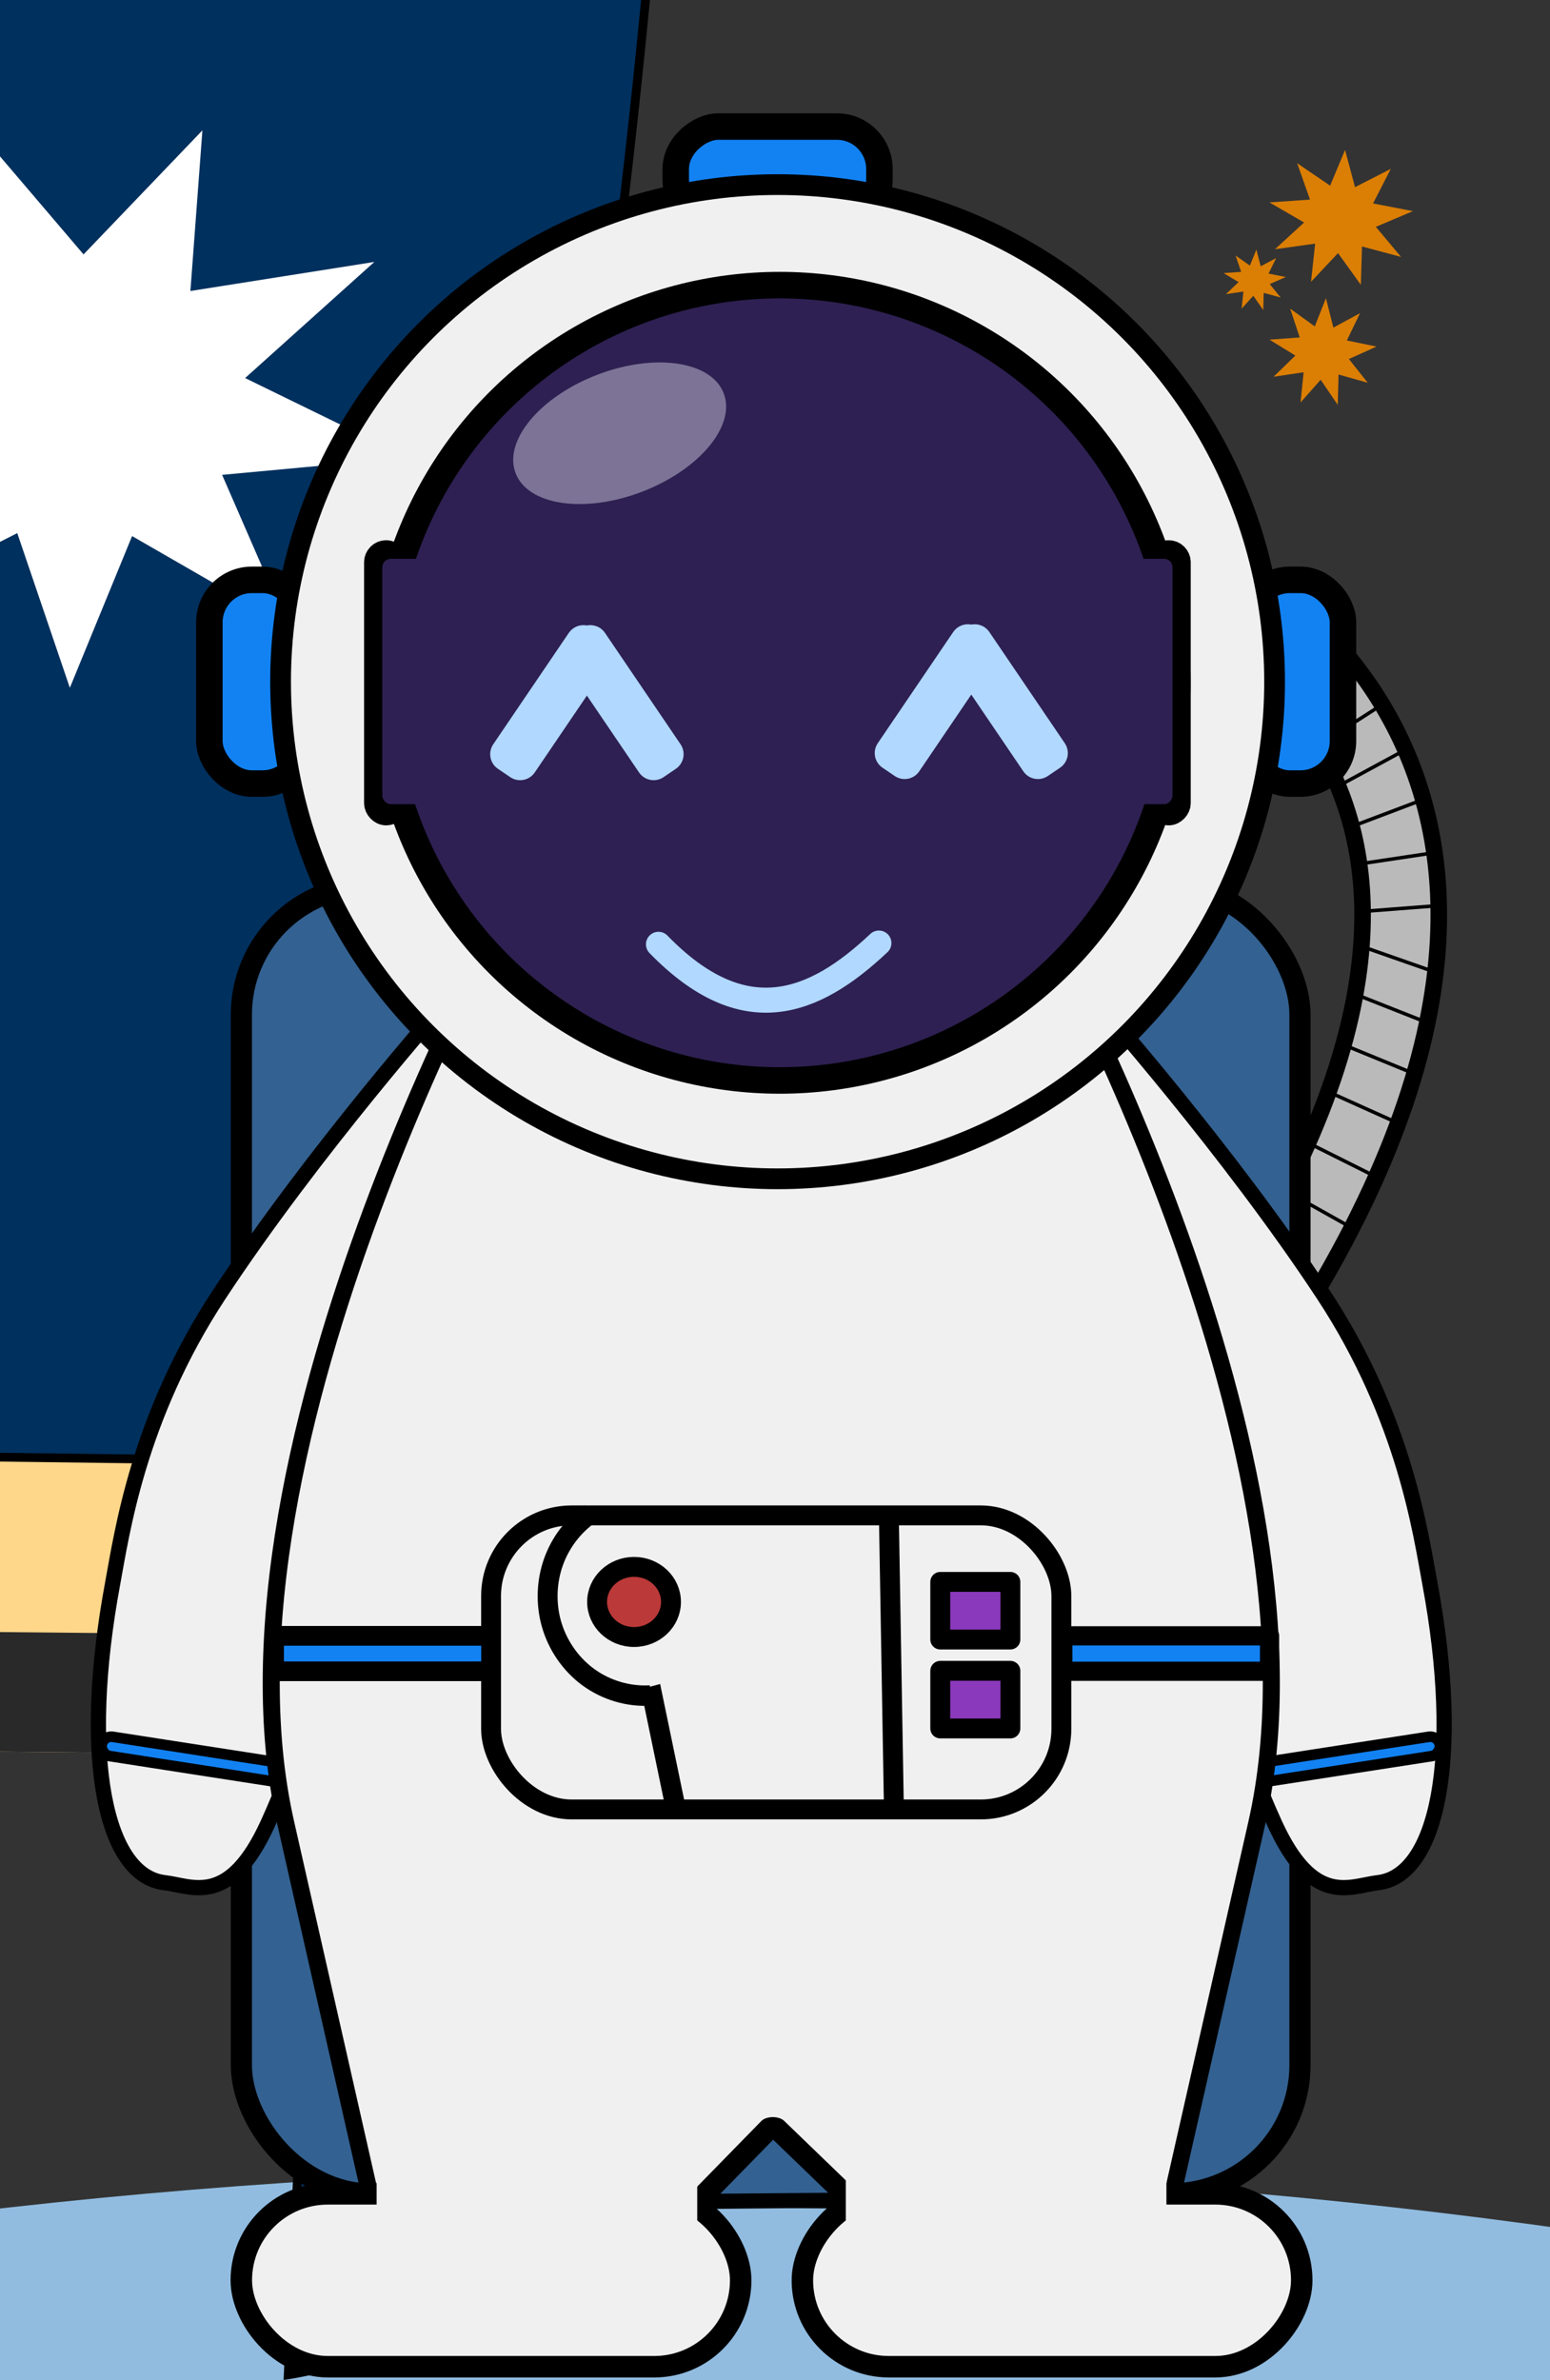 <?xml version="1.0" encoding="UTF-8" standalone="no"?>
<!-- Created with Inkscape (http://www.inkscape.org/) -->

<svg
   xmlns:dc="http://purl.org/dc/elements/1.1/"
   xmlns:cc="http://creativecommons.org/ns#"
   xmlns:rdf="http://www.w3.org/1999/02/22-rdf-syntax-ns#"
   xmlns:svg="http://www.w3.org/2000/svg"
   xmlns="http://www.w3.org/2000/svg"
   xmlns:sodipodi="http://sodipodi.sourceforge.net/DTD/sodipodi-0.dtd"
   xmlns:inkscape="http://www.inkscape.org/namespaces/inkscape"
   width="148.878mm"
   height="228.556mm"
   viewBox="0 0 148.878 228.556"
   version="1.1"
   id="svg8"
   style="enable-background:new"
   inkscape:version="0.92.5 (2060ec1f9f, 2020-04-08)"
   sodipodi:docname="final_off.svg">
  <rect x="0" y="0" width="148.878" height="228.556" fill="#333333" stroke="none"/>
  <defs
     id="defs2">
    <inkscape:path-effect
       effect="spiro"
       id="path-effect983"
       is_visible="true" />
    <inkscape:path-effect
       effect="simplify"
       id="path-effect981"
       is_visible="true"
       steps="1"
       threshold="0.017"
       smooth_angles="360"
       helper_size="0"
       simplify_individual_paths="false"
       simplify_just_coalesce="false"
       simplifyindividualpaths="false"
       simplifyJustCoalesce="false" />
    <inkscape:perspective
       sodipodi:type="inkscape:persp3d"
       inkscape:vp_x="0 : 148.49999 : 1"
       inkscape:vp_y="0 : 999.99994 : 0"
       inkscape:vp_z="210.00002 : 148.49999 : 1"
       inkscape:persp3d-origin="105.00001 : 98.999994 : 1"
       id="perspective909" />
    <inkscape:path-effect
       is_visible="true"
       id="path-effect1601"
       effect="spiro" />
    <inkscape:path-effect
       simplifyJustCoalesce="false"
       simplifyindividualpaths="false"
       simplify_just_coalesce="false"
       simplify_individual_paths="false"
       helper_size="0"
       smooth_angles="360"
       threshold="0.017"
       steps="1"
       is_visible="true"
       id="path-effect1599"
       effect="simplify" />
    <inkscape:path-effect
       is_visible="true"
       id="path-effect1595"
       effect="spiro" />
    <inkscape:path-effect
       simplifyJustCoalesce="false"
       simplifyindividualpaths="false"
       simplify_just_coalesce="false"
       simplify_individual_paths="false"
       helper_size="0"
       smooth_angles="360"
       threshold="0.017"
       steps="1"
       is_visible="true"
       id="path-effect1593"
       effect="simplify" />
    <inkscape:path-effect
       is_visible="true"
       id="path-effect1589"
       effect="spiro" />
    <inkscape:path-effect
       simplifyJustCoalesce="false"
       simplifyindividualpaths="false"
       simplify_just_coalesce="false"
       simplify_individual_paths="false"
       helper_size="0"
       smooth_angles="360"
       threshold="0.017"
       steps="1"
       is_visible="true"
       id="path-effect1587"
       effect="simplify" />
    <inkscape:path-effect
       is_visible="true"
       id="path-effect1583"
       effect="spiro" />
    <inkscape:path-effect
       simplifyJustCoalesce="false"
       simplifyindividualpaths="false"
       simplify_just_coalesce="false"
       simplify_individual_paths="false"
       helper_size="0"
       smooth_angles="360"
       threshold="0.017"
       steps="1"
       is_visible="true"
       id="path-effect1581"
       effect="simplify" />
    <inkscape:path-effect
       is_visible="true"
       id="path-effect1577"
       effect="spiro" />
    <inkscape:path-effect
       simplifyJustCoalesce="false"
       simplifyindividualpaths="false"
       simplify_just_coalesce="false"
       simplify_individual_paths="false"
       helper_size="0"
       smooth_angles="360"
       threshold="0.017"
       steps="1"
       is_visible="true"
       id="path-effect1575"
       effect="simplify" />
    <inkscape:path-effect
       is_visible="true"
       id="path-effect1571"
       effect="spiro" />
    <inkscape:path-effect
       simplifyJustCoalesce="false"
       simplifyindividualpaths="false"
       simplify_just_coalesce="false"
       simplify_individual_paths="false"
       helper_size="0"
       smooth_angles="360"
       threshold="0.017"
       steps="1"
       is_visible="true"
       id="path-effect1569"
       effect="simplify" />
    <inkscape:path-effect
       is_visible="true"
       id="path-effect1559"
       effect="spiro" />
    <inkscape:path-effect
       simplifyJustCoalesce="false"
       simplifyindividualpaths="false"
       simplify_just_coalesce="false"
       simplify_individual_paths="false"
       helper_size="0"
       smooth_angles="360"
       threshold="0.017"
       steps="1"
       is_visible="true"
       id="path-effect1557"
       effect="simplify" />
    <inkscape:path-effect
       is_visible="true"
       id="path-effect1553"
       effect="spiro" />
    <inkscape:path-effect
       simplifyJustCoalesce="false"
       simplifyindividualpaths="false"
       simplify_just_coalesce="false"
       simplify_individual_paths="false"
       helper_size="0"
       smooth_angles="360"
       threshold="0.017"
       steps="1"
       is_visible="true"
       id="path-effect1551"
       effect="simplify" />
    <inkscape:path-effect
       is_visible="true"
       id="path-effect1547"
       effect="spiro" />
    <inkscape:path-effect
       simplifyJustCoalesce="false"
       simplifyindividualpaths="false"
       simplify_just_coalesce="false"
       simplify_individual_paths="false"
       helper_size="0"
       smooth_angles="360"
       threshold="0.017"
       steps="1"
       is_visible="true"
       id="path-effect1545"
       effect="simplify" />
    <inkscape:path-effect
       is_visible="true"
       id="path-effect1541"
       effect="spiro" />
    <inkscape:path-effect
       simplifyJustCoalesce="false"
       simplifyindividualpaths="false"
       simplify_just_coalesce="false"
       simplify_individual_paths="false"
       helper_size="0"
       smooth_angles="360"
       threshold="0.017"
       steps="1"
       is_visible="true"
       id="path-effect1539"
       effect="simplify" />
    <inkscape:path-effect
       is_visible="true"
       id="path-effect1535"
       effect="spiro" />
    <inkscape:path-effect
       simplifyJustCoalesce="false"
       simplifyindividualpaths="false"
       simplify_just_coalesce="false"
       simplify_individual_paths="false"
       helper_size="0"
       smooth_angles="360"
       threshold="0.017"
       steps="1"
       is_visible="true"
       id="path-effect1533"
       effect="simplify" />
    <inkscape:perspective
       id="perspective1465"
       inkscape:persp3d-origin="105.00002 : 98.999989 : 1"
       inkscape:vp_z="210.00004 : 148.49998 : 1"
       inkscape:vp_y="0 : 999.99989 : 0"
       inkscape:vp_x="0 : 148.49998 : 1"
       sodipodi:type="inkscape:persp3d" />
    <inkscape:path-effect
       is_visible="true"
       id="path-effect1439"
       effect="spiro" />
    <inkscape:path-effect
       simplifyJustCoalesce="false"
       simplifyindividualpaths="false"
       simplify_just_coalesce="false"
       simplify_individual_paths="false"
       helper_size="0"
       smooth_angles="360"
       threshold="0.017"
       steps="1"
       is_visible="true"
       id="path-effect1437"
       effect="simplify" />
    <inkscape:path-effect
       is_visible="true"
       id="path-effect1433"
       effect="spiro" />
    <inkscape:path-effect
       simplifyJustCoalesce="false"
       simplifyindividualpaths="false"
       simplify_just_coalesce="false"
       simplify_individual_paths="false"
       helper_size="0"
       smooth_angles="360"
       threshold="0.017"
       steps="1"
       is_visible="true"
       id="path-effect1431"
       effect="simplify" />
    <inkscape:path-effect
       is_visible="true"
       id="path-effect1427"
       effect="spiro" />
    <inkscape:path-effect
       simplifyJustCoalesce="false"
       simplifyindividualpaths="false"
       simplify_just_coalesce="false"
       simplify_individual_paths="false"
       helper_size="0"
       smooth_angles="360"
       threshold="0.017"
       steps="1"
       is_visible="true"
       id="path-effect1425"
       effect="simplify" />
    <inkscape:path-effect
       is_visible="true"
       id="path-effect1237"
       effect="spiro" />
    <inkscape:path-effect
       simplifyJustCoalesce="false"
       simplifyindividualpaths="false"
       simplify_just_coalesce="false"
       simplify_individual_paths="false"
       helper_size="0"
       smooth_angles="360"
       threshold="0.017"
       steps="1"
       is_visible="true"
       id="path-effect1235"
       effect="simplify" />
    <inkscape:path-effect
       is_visible="true"
       id="path-effect1231"
       effect="spiro" />
    <inkscape:path-effect
       simplifyJustCoalesce="false"
       simplifyindividualpaths="false"
       simplify_just_coalesce="false"
       simplify_individual_paths="false"
       helper_size="0"
       smooth_angles="360"
       threshold="0.017"
       steps="1"
       is_visible="true"
       id="path-effect1229"
       effect="simplify" />
    <inkscape:path-effect
       simplifyJustCoalesce="false"
       simplifyindividualpaths="false"
       simplify_just_coalesce="false"
       simplify_individual_paths="false"
       helper_size="0"
       smooth_angles="360"
       threshold="0.017"
       steps="1"
       is_visible="true"
       id="path-effect892"
       effect="simplify" />
    <inkscape:path-effect
       is_visible="true"
       id="path-effect894"
       effect="spiro" />
    <inkscape:path-effect
       simplifyJustCoalesce="false"
       simplifyindividualpaths="false"
       simplify_just_coalesce="false"
       simplify_individual_paths="false"
       helper_size="0"
       smooth_angles="360"
       threshold="0.017"
       steps="1"
       is_visible="true"
       id="path-effect898"
       effect="simplify" />
    <inkscape:path-effect
       is_visible="true"
       id="path-effect900"
       effect="spiro" />
    <inkscape:path-effect
       is_visible="true"
       id="path-effect983-9"
       effect="spiro" />
    <inkscape:path-effect
       simplifyJustCoalesce="false"
       simplifyindividualpaths="false"
       simplify_just_coalesce="false"
       simplify_individual_paths="false"
       helper_size="0"
       smooth_angles="360"
       threshold="0.017"
       steps="1"
       is_visible="true"
       id="path-effect981-9"
       effect="simplify" />
    <inkscape:perspective
       id="perspective909-1"
       inkscape:persp3d-origin="105.00001 : 98.999994 : 1"
       inkscape:vp_z="210.00002 : 148.49999 : 1"
       inkscape:vp_y="0 : 999.99994 : 0"
       inkscape:vp_x="0 : 148.49999 : 1"
       sodipodi:type="inkscape:persp3d" />
    <inkscape:path-effect
       effect="spiro"
       id="path-effect1601-4"
       is_visible="true" />
    <inkscape:path-effect
       effect="simplify"
       id="path-effect1599-9"
       is_visible="true"
       steps="1"
       threshold="0.017"
       smooth_angles="360"
       helper_size="0"
       simplify_individual_paths="false"
       simplify_just_coalesce="false"
       simplifyindividualpaths="false"
       simplifyJustCoalesce="false" />
    <inkscape:path-effect
       effect="spiro"
       id="path-effect1595-1"
       is_visible="true" />
    <inkscape:path-effect
       effect="simplify"
       id="path-effect1593-0"
       is_visible="true"
       steps="1"
       threshold="0.017"
       smooth_angles="360"
       helper_size="0"
       simplify_individual_paths="false"
       simplify_just_coalesce="false"
       simplifyindividualpaths="false"
       simplifyJustCoalesce="false" />
    <inkscape:path-effect
       effect="spiro"
       id="path-effect1589-7"
       is_visible="true" />
    <inkscape:path-effect
       effect="simplify"
       id="path-effect1587-5"
       is_visible="true"
       steps="1"
       threshold="0.017"
       smooth_angles="360"
       helper_size="0"
       simplify_individual_paths="false"
       simplify_just_coalesce="false"
       simplifyindividualpaths="false"
       simplifyJustCoalesce="false" />
    <inkscape:path-effect
       effect="spiro"
       id="path-effect1583-8"
       is_visible="true" />
    <inkscape:path-effect
       effect="simplify"
       id="path-effect1581-7"
       is_visible="true"
       steps="1"
       threshold="0.017"
       smooth_angles="360"
       helper_size="0"
       simplify_individual_paths="false"
       simplify_just_coalesce="false"
       simplifyindividualpaths="false"
       simplifyJustCoalesce="false" />
    <inkscape:path-effect
       effect="spiro"
       id="path-effect1577-0"
       is_visible="true" />
    <inkscape:path-effect
       effect="simplify"
       id="path-effect1575-4"
       is_visible="true"
       steps="1"
       threshold="0.017"
       smooth_angles="360"
       helper_size="0"
       simplify_individual_paths="false"
       simplify_just_coalesce="false"
       simplifyindividualpaths="false"
       simplifyJustCoalesce="false" />
    <inkscape:path-effect
       effect="spiro"
       id="path-effect1571-8"
       is_visible="true" />
    <inkscape:path-effect
       effect="simplify"
       id="path-effect1569-0"
       is_visible="true"
       steps="1"
       threshold="0.017"
       smooth_angles="360"
       helper_size="0"
       simplify_individual_paths="false"
       simplify_just_coalesce="false"
       simplifyindividualpaths="false"
       simplifyJustCoalesce="false" />
    <inkscape:path-effect
       effect="spiro"
       id="path-effect1559-4"
       is_visible="true" />
    <inkscape:path-effect
       effect="simplify"
       id="path-effect1557-2"
       is_visible="true"
       steps="1"
       threshold="0.017"
       smooth_angles="360"
       helper_size="0"
       simplify_individual_paths="false"
       simplify_just_coalesce="false"
       simplifyindividualpaths="false"
       simplifyJustCoalesce="false" />
    <inkscape:path-effect
       effect="spiro"
       id="path-effect1553-9"
       is_visible="true" />
    <inkscape:path-effect
       effect="simplify"
       id="path-effect1551-6"
       is_visible="true"
       steps="1"
       threshold="0.017"
       smooth_angles="360"
       helper_size="0"
       simplify_individual_paths="false"
       simplify_just_coalesce="false"
       simplifyindividualpaths="false"
       simplifyJustCoalesce="false" />
    <inkscape:path-effect
       effect="spiro"
       id="path-effect1547-1"
       is_visible="true" />
    <inkscape:path-effect
       effect="simplify"
       id="path-effect1545-0"
       is_visible="true"
       steps="1"
       threshold="0.017"
       smooth_angles="360"
       helper_size="0"
       simplify_individual_paths="false"
       simplify_just_coalesce="false"
       simplifyindividualpaths="false"
       simplifyJustCoalesce="false" />
    <inkscape:path-effect
       effect="spiro"
       id="path-effect1541-4"
       is_visible="true" />
    <inkscape:path-effect
       effect="simplify"
       id="path-effect1539-2"
       is_visible="true"
       steps="1"
       threshold="0.017"
       smooth_angles="360"
       helper_size="0"
       simplify_individual_paths="false"
       simplify_just_coalesce="false"
       simplifyindividualpaths="false"
       simplifyJustCoalesce="false" />
    <inkscape:path-effect
       effect="spiro"
       id="path-effect1535-2"
       is_visible="true" />
    <inkscape:path-effect
       effect="simplify"
       id="path-effect1533-2"
       is_visible="true"
       steps="1"
       threshold="0.017"
       smooth_angles="360"
       helper_size="0"
       simplify_individual_paths="false"
       simplify_just_coalesce="false"
       simplifyindividualpaths="false"
       simplifyJustCoalesce="false" />
    <inkscape:perspective
       sodipodi:type="inkscape:persp3d"
       inkscape:vp_x="0 : 148.49998 : 1"
       inkscape:vp_y="0 : 999.99989 : 0"
       inkscape:vp_z="210.00004 : 148.49998 : 1"
       inkscape:persp3d-origin="105.00002 : 98.999989 : 1"
       id="perspective1465-0" />
    <inkscape:path-effect
       effect="spiro"
       id="path-effect1439-5"
       is_visible="true" />
    <inkscape:path-effect
       effect="simplify"
       id="path-effect1437-5"
       is_visible="true"
       steps="1"
       threshold="0.017"
       smooth_angles="360"
       helper_size="0"
       simplify_individual_paths="false"
       simplify_just_coalesce="false"
       simplifyindividualpaths="false"
       simplifyJustCoalesce="false" />
    <inkscape:path-effect
       effect="spiro"
       id="path-effect1433-2"
       is_visible="true" />
    <inkscape:path-effect
       effect="simplify"
       id="path-effect1431-9"
       is_visible="true"
       steps="1"
       threshold="0.017"
       smooth_angles="360"
       helper_size="0"
       simplify_individual_paths="false"
       simplify_just_coalesce="false"
       simplifyindividualpaths="false"
       simplifyJustCoalesce="false" />
    <inkscape:path-effect
       effect="spiro"
       id="path-effect1427-0"
       is_visible="true" />
    <inkscape:path-effect
       effect="simplify"
       id="path-effect1425-2"
       is_visible="true"
       steps="1"
       threshold="0.017"
       smooth_angles="360"
       helper_size="0"
       simplify_individual_paths="false"
       simplify_just_coalesce="false"
       simplifyindividualpaths="false"
       simplifyJustCoalesce="false" />
    <inkscape:path-effect
       effect="spiro"
       id="path-effect1237-8"
       is_visible="true" />
    <inkscape:path-effect
       effect="simplify"
       id="path-effect1235-3"
       is_visible="true"
       steps="1"
       threshold="0.017"
       smooth_angles="360"
       helper_size="0"
       simplify_individual_paths="false"
       simplify_just_coalesce="false"
       simplifyindividualpaths="false"
       simplifyJustCoalesce="false" />
    <inkscape:path-effect
       effect="spiro"
       id="path-effect1231-8"
       is_visible="true" />
    <inkscape:path-effect
       effect="simplify"
       id="path-effect1229-0"
       is_visible="true"
       steps="1"
       threshold="0.017"
       smooth_angles="360"
       helper_size="0"
       simplify_individual_paths="false"
       simplify_just_coalesce="false"
       simplifyindividualpaths="false"
       simplifyJustCoalesce="false" />
    <inkscape:path-effect
       is_visible="true"
       id="path-effect1601-0"
       effect="spiro" />
    <inkscape:path-effect
       simplifyJustCoalesce="false"
       simplifyindividualpaths="false"
       simplify_just_coalesce="false"
       simplify_individual_paths="false"
       helper_size="0"
       smooth_angles="360"
       threshold="0.017"
       steps="1"
       is_visible="true"
       id="path-effect1599-2"
       effect="simplify" />
    <inkscape:path-effect
       is_visible="true"
       id="path-effect1595-9"
       effect="spiro" />
    <inkscape:path-effect
       simplifyJustCoalesce="false"
       simplifyindividualpaths="false"
       simplify_just_coalesce="false"
       simplify_individual_paths="false"
       helper_size="0"
       smooth_angles="360"
       threshold="0.017"
       steps="1"
       is_visible="true"
       id="path-effect1593-4"
       effect="simplify" />
    <inkscape:path-effect
       is_visible="true"
       id="path-effect1589-3"
       effect="spiro" />
    <inkscape:path-effect
       simplifyJustCoalesce="false"
       simplifyindividualpaths="false"
       simplify_just_coalesce="false"
       simplify_individual_paths="false"
       helper_size="0"
       smooth_angles="360"
       threshold="0.017"
       steps="1"
       is_visible="true"
       id="path-effect1587-51"
       effect="simplify" />
    <inkscape:path-effect
       is_visible="true"
       id="path-effect1583-7"
       effect="spiro" />
    <inkscape:path-effect
       simplifyJustCoalesce="false"
       simplifyindividualpaths="false"
       simplify_just_coalesce="false"
       simplify_individual_paths="false"
       helper_size="0"
       smooth_angles="360"
       threshold="0.017"
       steps="1"
       is_visible="true"
       id="path-effect1581-4"
       effect="simplify" />
    <inkscape:path-effect
       is_visible="true"
       id="path-effect1577-3"
       effect="spiro" />
    <inkscape:path-effect
       simplifyJustCoalesce="false"
       simplifyindividualpaths="false"
       simplify_just_coalesce="false"
       simplify_individual_paths="false"
       helper_size="0"
       smooth_angles="360"
       threshold="0.017"
       steps="1"
       is_visible="true"
       id="path-effect1575-1"
       effect="simplify" />
    <inkscape:path-effect
       is_visible="true"
       id="path-effect1571-4"
       effect="spiro" />
    <inkscape:path-effect
       simplifyJustCoalesce="false"
       simplifyindividualpaths="false"
       simplify_just_coalesce="false"
       simplify_individual_paths="false"
       helper_size="0"
       smooth_angles="360"
       threshold="0.017"
       steps="1"
       is_visible="true"
       id="path-effect1569-6"
       effect="simplify" />
    <inkscape:path-effect
       is_visible="true"
       id="path-effect1559-9"
       effect="spiro" />
    <inkscape:path-effect
       simplifyJustCoalesce="false"
       simplifyindividualpaths="false"
       simplify_just_coalesce="false"
       simplify_individual_paths="false"
       helper_size="0"
       smooth_angles="360"
       threshold="0.017"
       steps="1"
       is_visible="true"
       id="path-effect1557-4"
       effect="simplify" />
    <inkscape:path-effect
       is_visible="true"
       id="path-effect1553-2"
       effect="spiro" />
    <inkscape:path-effect
       simplifyJustCoalesce="false"
       simplifyindividualpaths="false"
       simplify_just_coalesce="false"
       simplify_individual_paths="false"
       helper_size="0"
       smooth_angles="360"
       threshold="0.017"
       steps="1"
       is_visible="true"
       id="path-effect1551-2"
       effect="simplify" />
    <inkscape:path-effect
       is_visible="true"
       id="path-effect1547-6"
       effect="spiro" />
    <inkscape:path-effect
       simplifyJustCoalesce="false"
       simplifyindividualpaths="false"
       simplify_just_coalesce="false"
       simplify_individual_paths="false"
       helper_size="0"
       smooth_angles="360"
       threshold="0.017"
       steps="1"
       is_visible="true"
       id="path-effect1545-4"
       effect="simplify" />
    <inkscape:path-effect
       is_visible="true"
       id="path-effect1541-1"
       effect="spiro" />
    <inkscape:path-effect
       simplifyJustCoalesce="false"
       simplifyindividualpaths="false"
       simplify_just_coalesce="false"
       simplify_individual_paths="false"
       helper_size="0"
       smooth_angles="360"
       threshold="0.017"
       steps="1"
       is_visible="true"
       id="path-effect1539-28"
       effect="simplify" />
    <inkscape:path-effect
       is_visible="true"
       id="path-effect1535-8"
       effect="spiro" />
    <inkscape:path-effect
       simplifyJustCoalesce="false"
       simplifyindividualpaths="false"
       simplify_just_coalesce="false"
       simplify_individual_paths="false"
       helper_size="0"
       smooth_angles="360"
       threshold="0.017"
       steps="1"
       is_visible="true"
       id="path-effect1533-9"
       effect="simplify" />
    <inkscape:perspective
       id="perspective1465-2"
       inkscape:persp3d-origin="105.00001 : 98.999995 : 1"
       inkscape:vp_z="210.00002 : 148.49999 : 1"
       inkscape:vp_y="0 : 999.99995 : 0"
       inkscape:vp_x="0 : 148.49999 : 1"
       sodipodi:type="inkscape:persp3d" />
    <inkscape:path-effect
       is_visible="true"
       id="path-effect1439-8"
       effect="spiro" />
    <inkscape:path-effect
       simplifyJustCoalesce="false"
       simplifyindividualpaths="false"
       simplify_just_coalesce="false"
       simplify_individual_paths="false"
       helper_size="0"
       smooth_angles="360"
       threshold="0.017"
       steps="1"
       is_visible="true"
       id="path-effect1437-8"
       effect="simplify" />
    <inkscape:path-effect
       is_visible="true"
       id="path-effect1433-8"
       effect="spiro" />
    <inkscape:path-effect
       simplifyJustCoalesce="false"
       simplifyindividualpaths="false"
       simplify_just_coalesce="false"
       simplify_individual_paths="false"
       helper_size="0"
       smooth_angles="360"
       threshold="0.017"
       steps="1"
       is_visible="true"
       id="path-effect1431-6"
       effect="simplify" />
    <inkscape:path-effect
       is_visible="true"
       id="path-effect1427-8"
       effect="spiro" />
    <inkscape:path-effect
       simplifyJustCoalesce="false"
       simplifyindividualpaths="false"
       simplify_just_coalesce="false"
       simplify_individual_paths="false"
       helper_size="0"
       smooth_angles="360"
       threshold="0.017"
       steps="1"
       is_visible="true"
       id="path-effect1425-3"
       effect="simplify" />
    <inkscape:path-effect
       is_visible="true"
       id="path-effect1237-83"
       effect="spiro" />
    <inkscape:path-effect
       simplifyJustCoalesce="false"
       simplifyindividualpaths="false"
       simplify_just_coalesce="false"
       simplify_individual_paths="false"
       helper_size="0"
       smooth_angles="360"
       threshold="0.017"
       steps="1"
       is_visible="true"
       id="path-effect1235-33"
       effect="simplify" />
    <inkscape:path-effect
       is_visible="true"
       id="path-effect1231-80"
       effect="spiro" />
    <inkscape:path-effect
       simplifyJustCoalesce="false"
       simplifyindividualpaths="false"
       simplify_just_coalesce="false"
       simplify_individual_paths="false"
       helper_size="0"
       smooth_angles="360"
       threshold="0.017"
       steps="1"
       is_visible="true"
       id="path-effect1229-4"
       effect="simplify" />
    <style
       id="style3327">.cls-1{fill:#101820;}</style>
    <inkscape:path-effect
       simplifyJustCoalesce="false"
       simplifyindividualpaths="false"
       simplify_just_coalesce="false"
       simplify_individual_paths="false"
       helper_size="0"
       smooth_angles="360"
       threshold="0.017"
       steps="1"
       is_visible="true"
       id="path-effect892-5"
       effect="simplify" />
    <inkscape:path-effect
       is_visible="true"
       id="path-effect894-8"
       effect="spiro" />
    <inkscape:path-effect
       simplifyJustCoalesce="false"
       simplifyindividualpaths="false"
       simplify_just_coalesce="false"
       simplify_individual_paths="false"
       helper_size="0"
       smooth_angles="360"
       threshold="0.017"
       steps="1"
       is_visible="true"
       id="path-effect898-7"
       effect="simplify" />
    <inkscape:path-effect
       is_visible="true"
       id="path-effect900-9"
       effect="spiro" />
    <inkscape:path-effect
       is_visible="true"
       id="path-effect1601-9"
       effect="spiro" />
    <inkscape:path-effect
       simplifyJustCoalesce="false"
       simplifyindividualpaths="false"
       simplify_just_coalesce="false"
       simplify_individual_paths="false"
       helper_size="0"
       smooth_angles="360"
       threshold="0.017"
       steps="1"
       is_visible="true"
       id="path-effect1599-3"
       effect="simplify" />
    <inkscape:path-effect
       is_visible="true"
       id="path-effect1595-92"
       effect="spiro" />
    <inkscape:path-effect
       simplifyJustCoalesce="false"
       simplifyindividualpaths="false"
       simplify_just_coalesce="false"
       simplify_individual_paths="false"
       helper_size="0"
       smooth_angles="360"
       threshold="0.017"
       steps="1"
       is_visible="true"
       id="path-effect1593-8"
       effect="simplify" />
    <inkscape:path-effect
       is_visible="true"
       id="path-effect1589-30"
       effect="spiro" />
    <inkscape:path-effect
       simplifyJustCoalesce="false"
       simplifyindividualpaths="false"
       simplify_just_coalesce="false"
       simplify_individual_paths="false"
       helper_size="0"
       smooth_angles="360"
       threshold="0.017"
       steps="1"
       is_visible="true"
       id="path-effect1587-1"
       effect="simplify" />
    <inkscape:path-effect
       is_visible="true"
       id="path-effect1583-78"
       effect="spiro" />
    <inkscape:path-effect
       simplifyJustCoalesce="false"
       simplifyindividualpaths="false"
       simplify_just_coalesce="false"
       simplify_individual_paths="false"
       helper_size="0"
       smooth_angles="360"
       threshold="0.017"
       steps="1"
       is_visible="true"
       id="path-effect1581-9"
       effect="simplify" />
    <inkscape:path-effect
       is_visible="true"
       id="path-effect1577-1"
       effect="spiro" />
    <inkscape:path-effect
       simplifyJustCoalesce="false"
       simplifyindividualpaths="false"
       simplify_just_coalesce="false"
       simplify_individual_paths="false"
       helper_size="0"
       smooth_angles="360"
       threshold="0.017"
       steps="1"
       is_visible="true"
       id="path-effect1575-5"
       effect="simplify" />
    <inkscape:path-effect
       is_visible="true"
       id="path-effect1571-49"
       effect="spiro" />
    <inkscape:path-effect
       simplifyJustCoalesce="false"
       simplifyindividualpaths="false"
       simplify_just_coalesce="false"
       simplify_individual_paths="false"
       helper_size="0"
       smooth_angles="360"
       threshold="0.017"
       steps="1"
       is_visible="true"
       id="path-effect1569-2"
       effect="simplify" />
    <inkscape:path-effect
       is_visible="true"
       id="path-effect1559-5"
       effect="spiro" />
    <inkscape:path-effect
       simplifyJustCoalesce="false"
       simplifyindividualpaths="false"
       simplify_just_coalesce="false"
       simplify_individual_paths="false"
       helper_size="0"
       smooth_angles="360"
       threshold="0.017"
       steps="1"
       is_visible="true"
       id="path-effect1557-7"
       effect="simplify" />
    <inkscape:path-effect
       is_visible="true"
       id="path-effect1553-4"
       effect="spiro" />
    <inkscape:path-effect
       simplifyJustCoalesce="false"
       simplifyindividualpaths="false"
       simplify_just_coalesce="false"
       simplify_individual_paths="false"
       helper_size="0"
       smooth_angles="360"
       threshold="0.017"
       steps="1"
       is_visible="true"
       id="path-effect1551-9"
       effect="simplify" />
    <inkscape:path-effect
       is_visible="true"
       id="path-effect1547-9"
       effect="spiro" />
    <inkscape:path-effect
       simplifyJustCoalesce="false"
       simplifyindividualpaths="false"
       simplify_just_coalesce="false"
       simplify_individual_paths="false"
       helper_size="0"
       smooth_angles="360"
       threshold="0.017"
       steps="1"
       is_visible="true"
       id="path-effect1545-45"
       effect="simplify" />
    <inkscape:path-effect
       is_visible="true"
       id="path-effect1541-9"
       effect="spiro" />
    <inkscape:path-effect
       simplifyJustCoalesce="false"
       simplifyindividualpaths="false"
       simplify_just_coalesce="false"
       simplify_individual_paths="false"
       helper_size="0"
       smooth_angles="360"
       threshold="0.017"
       steps="1"
       is_visible="true"
       id="path-effect1539-3"
       effect="simplify" />
    <inkscape:path-effect
       is_visible="true"
       id="path-effect1535-5"
       effect="spiro" />
    <inkscape:path-effect
       simplifyJustCoalesce="false"
       simplifyindividualpaths="false"
       simplify_just_coalesce="false"
       simplify_individual_paths="false"
       helper_size="0"
       smooth_angles="360"
       threshold="0.017"
       steps="1"
       is_visible="true"
       id="path-effect1533-7"
       effect="simplify" />
    <inkscape:perspective
       id="perspective1465-08"
       inkscape:persp3d-origin="105.00001 : 98.999995 : 1"
       inkscape:vp_z="210.00002 : 148.49999 : 1"
       inkscape:vp_y="0 : 999.99995 : 0"
       inkscape:vp_x="0 : 148.49999 : 1"
       sodipodi:type="inkscape:persp3d" />
    <inkscape:path-effect
       is_visible="true"
       id="path-effect1439-1"
       effect="spiro" />
    <inkscape:path-effect
       simplifyJustCoalesce="false"
       simplifyindividualpaths="false"
       simplify_just_coalesce="false"
       simplify_individual_paths="false"
       helper_size="0"
       smooth_angles="360"
       threshold="0.017"
       steps="1"
       is_visible="true"
       id="path-effect1437-9"
       effect="simplify" />
    <inkscape:path-effect
       is_visible="true"
       id="path-effect1433-9"
       effect="spiro" />
    <inkscape:path-effect
       simplifyJustCoalesce="false"
       simplifyindividualpaths="false"
       simplify_just_coalesce="false"
       simplify_individual_paths="false"
       helper_size="0"
       smooth_angles="360"
       threshold="0.017"
       steps="1"
       is_visible="true"
       id="path-effect1431-7"
       effect="simplify" />
    <inkscape:path-effect
       is_visible="true"
       id="path-effect1427-82"
       effect="spiro" />
    <inkscape:path-effect
       simplifyJustCoalesce="false"
       simplifyindividualpaths="false"
       simplify_just_coalesce="false"
       simplify_individual_paths="false"
       helper_size="0"
       smooth_angles="360"
       threshold="0.017"
       steps="1"
       is_visible="true"
       id="path-effect1425-5"
       effect="simplify" />
    <inkscape:path-effect
       is_visible="true"
       id="path-effect1237-3"
       effect="spiro" />
    <inkscape:path-effect
       simplifyJustCoalesce="false"
       simplifyindividualpaths="false"
       simplify_just_coalesce="false"
       simplify_individual_paths="false"
       helper_size="0"
       smooth_angles="360"
       threshold="0.017"
       steps="1"
       is_visible="true"
       id="path-effect1235-4"
       effect="simplify" />
    <inkscape:path-effect
       is_visible="true"
       id="path-effect1231-9"
       effect="spiro" />
    <inkscape:path-effect
       simplifyJustCoalesce="false"
       simplifyindividualpaths="false"
       simplify_just_coalesce="false"
       simplify_individual_paths="false"
       helper_size="0"
       smooth_angles="360"
       threshold="0.017"
       steps="1"
       is_visible="true"
       id="path-effect1229-02"
       effect="simplify" />
  </defs>
  <sodipodi:namedview
     id="base"
     pagecolor="#ffffff"
     bordercolor="#666666"
     borderopacity="1.0"
     inkscape:pageopacity="0.0"
     inkscape:pageshadow="2"
     inkscape:zoom="0.35"
     inkscape:cx="443.88736"
     inkscape:cy="316.36789"
     inkscape:document-units="mm"
     inkscape:current-layer="layer3"
     showgrid="false"
     fit-margin-top="0"
     fit-margin-left="0"
     fit-margin-right="0"
     fit-margin-bottom="0"
     inkscape:window-width="1368"
     inkscape:window-height="863"
     inkscape:window-x="72"
     inkscape:window-y="180"
     inkscape:window-maximized="1" />
  <g
     inkscape:groupmode="layer"
     id="layer4"
     inkscape:label="Layer 4">
    <g
       transform="matrix(7.228,0,0,4.325,-662.966,17.465)"
       id="layer1-0"
       inkscape:label="Layer 1">
      <circle
         r="50"
         cy="94.122"
         cx="101.049"
         id="path815"
         style="opacity:1;vector-effect:none;fill:#91bce0;fill-opacity:1;fill-rule:nonzero;stroke:none;stroke-width:2.186;stroke-linecap:round;stroke-linejoin:round;stroke-miterlimit:4;stroke-dasharray:none;stroke-dashoffset:0;stroke-opacity:1;paint-order:fill markers stroke" />
      <ellipse
         ry="22.985"
         rx="14.433"
         cy="94.677"
         cx="72.43"
         id="path825"
         style="opacity:1;vector-effect:none;fill:#335d88;fill-opacity:1;fill-rule:nonzero;stroke:#000000;stroke-width:2;stroke-linecap:round;stroke-linejoin:round;stroke-miterlimit:4;stroke-dasharray:none;stroke-dashoffset:0;stroke-opacity:1;paint-order:fill markers stroke" />
      <ellipse
         ry="9"
         rx="15.312"
         cy="119.533"
         cx="109.581"
         id="path825-3"
         style="opacity:1;vector-effect:none;fill:#335d88;fill-opacity:1;fill-rule:nonzero;stroke:#000000;stroke-width:1.968;stroke-linecap:round;stroke-linejoin:round;stroke-miterlimit:4;stroke-dasharray:none;stroke-dashoffset:0;stroke-opacity:1;paint-order:fill markers stroke" />
      <ellipse
         ry="9.769"
         rx="10.704"
         cy="78.641"
         cx="107.576"
         id="path825-3-6"
         style="opacity:1;vector-effect:none;fill:#335d88;fill-opacity:1;fill-rule:nonzero;stroke:#000000;stroke-width:2;stroke-linecap:round;stroke-linejoin:round;stroke-miterlimit:4;stroke-dasharray:none;stroke-dashoffset:0;stroke-opacity:1;paint-order:fill markers stroke" />
      <ellipse
         ry="5.88"
         rx="6.815"
         cy="97.374"
         cx="134.279"
         id="path4704"
         style="opacity:1;vector-effect:none;fill:#335d88;fill-opacity:1;fill-rule:nonzero;stroke:#000000;stroke-width:2;stroke-linecap:round;stroke-linejoin:round;stroke-miterlimit:4;stroke-dasharray:none;stroke-dashoffset:0;stroke-opacity:1;paint-order:fill markers stroke" />
    </g>
  </g>
  <g
     inkscape:groupmode="layer"
     id="layer2"
     inkscape:label="Layer 2"
     transform="translate(-34.603,-27.423)">
    <path
       style="fill:#87c4ff;fill-opacity:1;stroke:#000000;stroke-width:0.842px;stroke-linecap:butt;stroke-linejoin:miter;stroke-opacity:1;enable-background:new"
       d="m 18.015,-105.835 a 48.472,45.921 0.57 0 0 -4.225,2.241 48.472,45.921 0.57 0 0 -3.967,2.631 48.472,45.921 0.57 0 0 -3.671,2.993 48.472,45.921 0.57 0 0 -3.336,3.326 48.472,45.921 0.57 0 0 -2.968,3.624 48.472,45.921 0.57 0 0 -2.571,3.889 48.472,45.921 0.57 0 0 -2.148,4.112 48.472,45.921 0.57 0 0 -1.705,4.294 48.472,45.921 0.57 0 0 -1.243,4.436 48.472,45.921 0.57 0 0 -0.769,4.532 48.472,45.921 0.57 0 0 -0.288,4.581 48.472,45.921 0.57 0 0 0.089,3.25 48.472,45.921 0.57 0 0 0.538,4.562 48.472,45.921 0.57 0 0 1.015,4.489 48.472,45.921 0.57 0 0 1.485,4.371 48.472,45.921 0.57 0 0 1.938,4.209 48.472,45.921 0.57 0 0 2.371,4.005 48.472,45.921 0.57 0 0 2.781,3.76 48.472,45.921 0.57 0 0 3.163,3.481 48.472,45.921 0.57 0 0 3.514,3.164 48.472,45.921 0.57 0 0 3.83,2.816 48.472,45.921 0.57 0 0 4.107,2.441 48.472,45.921 0.57 0 0 4.342,2.039 48.472,45.921 0.57 0 0 4.536,1.619 48.472,45.921 0.57 0 0 4.683,1.182 48.472,45.921 0.57 0 0 4.784,0.733 48.472,45.921 0.57 0 0 4.837,0.278 48.472,45.921 0.57 0 0 3.429,-0.082 48.472,45.921 0.57 0 0 4.815,-0.505 48.472,45.921 0.57 0 0 4.738,-0.958 48.472,45.921 0.57 0 0 4.611,-1.401 48.472,45.921 0.57 0 0 4.441,-1.831 48.472,45.921 0.57 0 0 4.226,-2.243 48.472,45.921 0.57 0 0 3.967,-2.631 48.472,45.921 0.57 0 0 3.67,-2.993 48.472,45.921 0.57 0 0 3.336,-3.326 48.472,45.921 0.57 0 0 2.969,-3.625 48.472,45.921 0.57 0 0 2.572,-3.888 48.472,45.921 0.57 0 0 2.148,-4.112 48.472,45.921 0.57 0 0 1.704,-4.296 48.472,45.921 0.57 0 0 1.242,-4.435 48.472,45.921 0.57 0 0 0.769,-4.531 48.472,45.921 0.57 0 0 0.289,-4.582 48.472,45.921 0.57 0 0 -0.089,-3.249 48.472,45.921 0.57 0 0 -0.538,-4.562 48.472,45.921 0.57 0 0 -1.017,-4.489 48.472,45.921 0.57 0 0 -1.484,-4.371 48.472,45.921 0.57 0 0 -1.937,-4.208 48.472,45.921 0.57 0 0 -2.371,-4.005 48.472,45.921 0.57 0 0 -2.781,-3.762 48.472,45.921 0.57 0 0 -3.164,-3.48 48.472,45.921 0.57 0 0 -3.514,-3.164 48.472,45.921 0.57 0 0 -3.829,-2.817 48.472,45.921 0.57 0 0 -4.106,-2.44 48.472,45.921 0.57 0 0 -4.344,-2.04 48.472,45.921 0.57 0 0 -4.536,-1.618 48.472,45.921 0.57 0 0 -4.682,-1.183 48.472,45.921 0.57 0 0 -4.784,-0.735 48.472,45.921 0.57 0 0 -4.836,-0.277 48.472,45.921 0.57 0 0 -3.43,0.081 48.472,45.921 0.57 0 0 -4.815,0.505 48.472,45.921 0.57 0 0 -4.736,0.958 48.472,45.921 0.57 0 0 -4.613,1.402 48.472,45.921 0.57 0 0 -4.441,1.831 z"
       id="path2035"
       inkscape:connector-curvature="0" />
  </g>
  <g
     inkscape:label="Layer 1"
     inkscape:groupmode="layer"
     id="layer1"
     transform="translate(-34.603,-27.423)">
    <g
       id="g1935"
       transform="matrix(3.959,0.039,-0.039,3.959,-269.796,-479.638)">
      <rect
         y="146.166"
         x="71.399"
         height="23.628"
         width="13.747"
         id="rect925"
         style="opacity:1;vector-effect:none;fill:#ffd78b;fill-opacity:1;fill-rule:nonzero;stroke:none;stroke-width:0.619;stroke-linecap:round;stroke-linejoin:round;stroke-miterlimit:4;stroke-dasharray:none;stroke-dashoffset:0;stroke-opacity:1;paint-order:fill markers stroke" />
      <path
         style="fill:#00305e;fill-opacity:1;stroke:#000000;stroke-width:1.267px;stroke-linecap:butt;stroke-linejoin:miter;stroke-opacity:1"
         d="m 543.178,7.508 c 0,0 -3.255,2.401 -128.75,108.992 -71.47,60.704 -127.189,188.679 -161.945,287.654 a 69.089,72.927 27.037 0 0 -6.566,-3.953 69.089,72.927 27.037 0 0 -91.361,27.73 c -113.398,144.461 1.762,228.939 1.762,228.939 0,0 30.892,-65.838 55.582,-119.633 l 33.844,17.271 29.008,14.803 9.789,4.996 15.355,7.836 c -29.074,51.557 -64.264,115.203 -64.264,115.203 0,0 135.978,43.686 186.422,-132.902 A 69.089,72.927 27.037 0 0 392.793,475.289 C 452.496,389.096 523.253,269.082 530.465,175.717 543.146,11.553 543.178,7.508 543.178,7.508 Z M 416.746,182.881 a 72.927,69.089 27.037 0 1 7.209,0.512 72.927,69.089 27.037 0 1 7.152,1.205 72.927,69.089 27.037 0 1 7.021,1.885 72.927,69.089 27.037 0 1 6.824,2.549 72.927,69.089 27.037 0 1 4.674,2.191 72.927,69.089 27.037 0 1 6.328,3.615 72.927,69.089 27.037 0 1 5.951,4.197 72.927,69.089 27.037 0 1 5.514,4.732 72.927,69.089 27.037 0 1 5.023,5.221 72.927,69.089 27.037 0 1 4.482,5.66 72.927,69.089 27.037 0 1 3.895,6.039 72.927,69.089 27.037 0 1 3.268,6.361 72.927,69.089 27.037 0 1 2.611,6.617 72.927,69.089 27.037 0 1 1.928,6.809 72.927,69.089 27.037 0 1 1.223,6.932 72.927,69.089 27.037 0 1 0.508,6.984 72.927,69.089 27.037 0 1 -0.213,6.967 72.927,69.089 27.037 0 1 -0.932,6.883 72.927,69.089 27.037 0 1 -1.641,6.729 72.927,69.089 27.037 0 1 -2.334,6.506 72.927,69.089 27.037 0 1 -2.059,4.436 72.927,69.089 27.037 0 1 -3.461,5.979 72.927,69.089 27.037 0 1 -4.074,5.586 72.927,69.089 27.037 0 1 -4.646,5.141 72.927,69.089 27.037 0 1 -5.176,4.643 72.927,69.089 27.037 0 1 -5.65,4.098 72.927,69.089 27.037 0 1 -6.07,3.512 72.927,69.089 27.037 0 1 -6.43,2.891 A 72.927,69.089 27.037 0 1 440.949,320 72.927,69.089 27.037 0 1 434,321.57 a 72.927,69.089 27.037 0 1 -7.107,0.883 72.927,69.089 27.037 0 1 -7.195,0.188 72.927,69.089 27.037 0 1 -7.209,-0.512 72.927,69.089 27.037 0 1 -7.15,-1.205 72.927,69.089 27.037 0 1 -7.023,-1.887 72.927,69.089 27.037 0 1 -6.824,-2.549 72.927,69.089 27.037 0 1 -4.674,-2.189 72.927,69.089 27.037 0 1 -6.328,-3.617 72.927,69.089 27.037 0 1 -5.951,-4.195 72.927,69.089 27.037 0 1 -5.514,-4.732 72.927,69.089 27.037 0 1 -5.023,-5.223 72.927,69.089 27.037 0 1 -4.48,-5.658 72.927,69.089 27.037 0 1 -3.895,-6.041 72.927,69.089 27.037 0 1 -3.27,-6.361 72.927,69.089 27.037 0 1 -2.611,-6.617 72.927,69.089 27.037 0 1 -1.926,-6.809 72.927,69.089 27.037 0 1 -1.225,-6.93 72.927,69.089 27.037 0 1 -0.508,-6.984 72.927,69.089 27.037 0 1 0.213,-6.969 72.927,69.089 27.037 0 1 0.932,-6.883 72.927,69.089 27.037 0 1 1.643,-6.727 72.927,69.089 27.037 0 1 2.334,-6.506 72.927,69.089 27.037 0 1 2.059,-4.438 72.927,69.089 27.037 0 1 3.459,-5.977 72.927,69.089 27.037 0 1 4.074,-5.588 72.927,69.089 27.037 0 1 4.648,-5.141 72.927,69.089 27.037 0 1 5.176,-4.641 72.927,69.089 27.037 0 1 5.65,-4.098 72.927,69.089 27.037 0 1 6.07,-3.514 72.927,69.089 27.037 0 1 6.428,-2.891 72.927,69.089 27.037 0 1 6.723,-2.242 72.927,69.089 27.037 0 1 6.951,-1.57 72.927,69.089 27.037 0 1 7.107,-0.883 72.927,69.089 27.037 0 1 7.193,-0.186 z"
         id="path2033"
         transform="matrix(0.15,-0.076,0.076,0.15,-2.642,98.146)"
         inkscape:connector-curvature="0" />
      <path
         style="fill:#00305e;fill-opacity:1;stroke:#000000;stroke-width:1.267px;stroke-linecap:butt;stroke-linejoin:miter;stroke-opacity:1"
         d="M 543.178,7.508 536.447,21.594 535.721,21.223 Z"
         id="path819"
         transform="matrix(0.15,-0.076,0.076,0.15,-2.642,98.146)"
         inkscape:connector-curvature="0" />
      <path
         inkscape:connector-curvature="0"
         id="path973"
         d="m 79.156,57.816 c 0,0 -4.172,9.974 -6.643,15.87 H 85.8 C 83.328,67.79 79.156,57.816 79.156,57.816 Z"
         style="fill:#a3a3a4;fill-opacity:1;stroke:none;stroke-width:0.213px;stroke-linecap:butt;stroke-linejoin:miter;stroke-opacity:1" />
      <path
         inkscape:connector-curvature="0"
         id="path977"
         d="m 65.956,139.314 4.087,22.998"
         style="fill:none;stroke:#000000;stroke-width:0.213px;stroke-linecap:butt;stroke-linejoin:miter;stroke-opacity:1" />
      <path
         inkscape:original-d="m 121.6396,156.4044 -7.1391,28.70419"
         inkscape:path-effect="#path-effect981;#path-effect983"
         inkscape:connector-curvature="0"
         id="path979"
         d="m 121.64,156.404 -7.139,28.704"
         style="fill:none;stroke:#000000;stroke-width:0.265px;stroke-linecap:butt;stroke-linejoin:miter;stroke-opacity:1"
         transform="matrix(0.804,0,0,0.804,-5.391,13.546)" />
      <path
         inkscape:connector-curvature="0"
         id="path973-0"
         d="m 79.156,57.816 c 0,0 -1.918,4.581 -3.195,7.632 h 6.389 c -1.276,-3.05 -3.195,-7.632 -3.195,-7.632 z"
         style="fill:#ffffff;fill-opacity:1;stroke:none;stroke-width:0.213px;stroke-linecap:butt;stroke-linejoin:miter;stroke-opacity:1" />
      <path
         transform="matrix(0.389,0,0,0.334,33.68,72.398)"
         inkscape:transform-center-y="0.14149471"
         inkscape:transform-center-x="0.019847275"
         d="m 105.014,156.796 -5.889,-3.853 -2.285,6.656 -2.035,-6.736 -6.029,3.63 2.772,-6.468 -6.951,-1.095 6.281,-3.173 -4.621,-5.307 6.851,1.606 -0.129,-7.036 4.216,5.634 4.424,-5.473 -0.392,7.026 6.907,-1.349 -4.817,5.13 6.158,3.406 -6.987,0.834 z"
         inkscape:randomized="0"
         inkscape:rounded="0"
         inkscape:flatsided="false"
         sodipodi:arg2="1.2404484"
         sodipodi:arg1="0.89138252"
         sodipodi:r2="6.3162751"
         sodipodi:r1="12.63255"
         sodipodi:cy="146.96883"
         sodipodi:cx="97.076759"
         sodipodi:sides="9"
         id="path1007"
         style="opacity:1;vector-effect:none;fill:#ffffff;fill-opacity:1;fill-rule:nonzero;stroke:none;stroke-width:1;stroke-linecap:round;stroke-linejoin:round;stroke-miterlimit:4;stroke-dasharray:none;stroke-dashoffset:0;stroke-opacity:1;paint-order:fill markers stroke"
         sodipodi:type="star" />
      <path
         transform="matrix(0.645,0,0,0.555,17.539,55.396)"
         inkscape:transform-center-y="0.23488727"
         inkscape:transform-center-x="0.032946937"
         d="m 105.014,156.796 -5.889,-3.853 -2.285,6.656 -2.035,-6.736 -6.029,3.63 2.772,-6.468 -6.951,-1.095 6.281,-3.173 -4.621,-5.307 6.851,1.606 -0.129,-7.036 4.216,5.634 4.424,-5.473 -0.392,7.026 6.907,-1.349 -4.817,5.13 6.158,3.406 -6.987,0.834 z"
         inkscape:randomized="0"
         inkscape:rounded="0"
         inkscape:flatsided="false"
         sodipodi:arg2="1.2404484"
         sodipodi:arg1="0.89138252"
         sodipodi:r2="6.3162751"
         sodipodi:r1="12.63255"
         sodipodi:cy="146.96883"
         sodipodi:cx="97.076759"
         sodipodi:sides="9"
         id="path1007-6"
         style="opacity:1;vector-effect:none;fill:#ffffff;fill-opacity:1;fill-rule:nonzero;stroke:none;stroke-width:1;stroke-linecap:round;stroke-linejoin:round;stroke-miterlimit:4;stroke-dasharray:none;stroke-dashoffset:0;stroke-opacity:1;paint-order:fill markers stroke"
         sodipodi:type="star" />
      <rect
         y="166.893"
         x="71.399"
         height="2.9"
         width="13.747"
         id="rect925-8"
         style="opacity:1;vector-effect:none;fill:#292929;fill-opacity:1;fill-rule:nonzero;stroke:none;stroke-width:0.217;stroke-linecap:round;stroke-linejoin:round;stroke-miterlimit:4;stroke-dasharray:none;stroke-dashoffset:0;stroke-opacity:1;paint-order:fill markers stroke" />
    </g>
  </g>
  <g
     inkscape:groupmode="layer"
     id="layer3"
     inkscape:label="Layer 3"
     transform="translate(-34.603,-27.423)"
     style="display:inline">
    <g
       id="g4566"
       transform="matrix(1.273,0,0,1.273,9.324,33.416)">
      <g
         transform="translate(-25.142,-47.341)"
         inkscape:label="aeration"
         id="layer12">
        <path
           inkscape:connector-curvature="0"
           id="path1508"
           d="m 140.535,140.801 c 27.439,-43.856 -9.445,-56.413 -9.445,-56.413 v 0"
           style="fill:none;stroke:#000000;stroke-width:7;stroke-linecap:butt;stroke-linejoin:miter;stroke-miterlimit:4;stroke-dasharray:none;stroke-opacity:1" />
        <path
           inkscape:connector-curvature="0"
           id="path1508-0"
           d="m 140.535,140.801 c 27.439,-43.856 -9.445,-56.413 -9.445,-56.413 v 0"
           style="fill:none;stroke:#bababa;stroke-width:4.5;stroke-linecap:butt;stroke-linejoin:miter;stroke-miterlimit:4;stroke-dasharray:none;stroke-opacity:1" />
        <path
           transform="translate(0,-0.529)"
           inkscape:original-d="m 143.52374,129.28837 5.07812,2.53906"
           inkscape:path-effect="#path-effect1533;#path-effect1535"
           inkscape:connector-curvature="0"
           id="path1531"
           d="m 143.524,129.288 5.078,2.539"
           style="fill:none;stroke:#000000;stroke-width:0.265;stroke-linecap:butt;stroke-linejoin:miter;stroke-miterlimit:4;stroke-dasharray:none;stroke-opacity:1" />
        <path
           inkscape:original-d="m 145.26099,125.01206 5.34539,2.40542"
           inkscape:path-effect="#path-effect1539;#path-effect1541"
           inkscape:connector-curvature="0"
           id="path1537"
           d="m 145.261,125.012 5.345,2.405"
           style="fill:none;stroke:#000000;stroke-width:0.265px;stroke-linecap:butt;stroke-linejoin:miter;stroke-opacity:1" />
        <path
           inkscape:original-d="m 146.59733,121.53755 5.21176,2.13816"
           inkscape:path-effect="#path-effect1545;#path-effect1547"
           inkscape:connector-curvature="0"
           id="path1543"
           d="m 146.597,121.538 5.212,2.138"
           style="fill:none;stroke:#000000;stroke-width:0.265px;stroke-linecap:butt;stroke-linejoin:miter;stroke-opacity:1" />
        <path
           inkscape:original-d="m 147.66641,117.79578 5.07812,2.00452"
           inkscape:path-effect="#path-effect1551;#path-effect1553"
           inkscape:connector-curvature="0"
           id="path1549"
           d="m 147.666,117.796 5.078,2.005"
           style="fill:none;stroke:#000000;stroke-width:0.265px;stroke-linecap:butt;stroke-linejoin:miter;stroke-opacity:1" />
        <path
           inkscape:original-d="m 148.20095,114.18764 5.34539,1.87089"
           inkscape:path-effect="#path-effect1557;#path-effect1559"
           inkscape:connector-curvature="0"
           id="path1555"
           d="m 148.201,114.188 5.345,1.871"
           style="fill:none;stroke:#000000;stroke-width:0.265px;stroke-linecap:butt;stroke-linejoin:miter;stroke-opacity:1" />
        <path
           inkscape:original-d="m 147.93368,111.38131 5.21176,-0.4009"
           inkscape:path-effect="#path-effect1569;#path-effect1571"
           inkscape:connector-curvature="0"
           id="path1567"
           d="m 147.934,111.381 5.212,-0.401"
           style="fill:none;stroke:#000000;stroke-width:0.265px;stroke-linecap:butt;stroke-linejoin:miter;stroke-opacity:1" />
        <path
           inkscape:original-d="m 147.80005,107.77317 5.34539,-0.80181"
           inkscape:path-effect="#path-effect1575;#path-effect1577"
           inkscape:connector-curvature="0"
           id="path1573"
           d="m 147.8,107.773 5.345,-0.802"
           style="fill:none;stroke:#000000;stroke-width:0.265px;stroke-linecap:butt;stroke-linejoin:miter;stroke-opacity:1" />
        <path
           inkscape:original-d="m 146.33008,101.7443 4.40993,-2.390116"
           inkscape:path-effect="#path-effect1581;#path-effect1583"
           inkscape:connector-curvature="0"
           id="path1579"
           d="m 146.33,101.744 4.41,-2.39"
           style="fill:none;stroke:#000000;stroke-width:0.265px;stroke-linecap:butt;stroke-linejoin:miter;stroke-opacity:1" />
        <path
           inkscape:original-d="m 147.39914,104.83321 4.94449,-1.87089"
           inkscape:path-effect="#path-effect1587;#path-effect1589"
           inkscape:connector-curvature="0"
           id="path1585"
           d="m 147.399,104.833 4.944,-1.871"
           style="fill:none;stroke:#000000;stroke-width:0.265px;stroke-linecap:butt;stroke-linejoin:miter;stroke-opacity:1" />
        <path
           inkscape:original-d="m 147.26551,97.082392 1.87088,-1.202714"
           inkscape:path-effect="#path-effect1593;#path-effect1595"
           inkscape:connector-curvature="0"
           id="path1591"
           d="m 147.266,97.082 1.871,-1.203"
           style="fill:none;stroke:#000000;stroke-width:0.265px;stroke-linecap:butt;stroke-linejoin:miter;stroke-opacity:1" />
        <path
           inkscape:original-d="m 143.25646,133.16378 3.34087,1.87088"
           inkscape:path-effect="#path-effect1599;#path-effect1601"
           inkscape:connector-curvature="0"
           id="path1597"
           d="m 143.256,133.164 3.341,1.871"
           style="fill:none;stroke:#000000;stroke-width:0.265;stroke-linecap:butt;stroke-linejoin:miter;stroke-miterlimit:4;stroke-dasharray:none;stroke-opacity:1" />
      </g>
      <g
         transform="translate(-25.142,-47.341)"
         inkscape:label="back pack"
         id="layer11">
        <rect
           ry="9.713"
           y="109.468"
           x="63.211"
           height="98.662"
           width="79.874"
           id="rect1505"
           style="opacity:1;vector-effect:none;fill:#336191;fill-opacity:1;fill-rule:nonzero;stroke:#000000;stroke-width:1.597;stroke-linecap:round;stroke-linejoin:round;stroke-miterlimit:4;stroke-dasharray:none;stroke-dashoffset:0;stroke-opacity:1;paint-order:fill markers stroke" />
      </g>
      <g
         transform="translate(-25.142,-47.341)"
         inkscape:label="arms"
         id="layer7">
        <path
           sodipodi:nodetypes="cssssc"
           inkscape:connector-curvature="0"
           id="path1268-2"
           d="m 127.74,118.185 c 0,0 9.979,11.257 17.135,22.143 6.114,9.302 7.319,18.025 8.008,21.732 2.44,13.126 0.581,22.084 -3.913,22.599 -2.081,0.238 -4.883,1.921 -7.802,-4.482 -9.224,-20.236 -13.427,-61.992 -13.427,-61.992 z"
           style="fill:#f0f0f0;fill-opacity:1;stroke:#000000;stroke-width:1.15;stroke-linecap:butt;stroke-linejoin:miter;stroke-miterlimit:4;stroke-dasharray:none;stroke-opacity:1" />
        <rect
           ry="0.735"
           transform="matrix(-0.988,0.153,0.153,0.988,0,0)"
           y="195.038"
           x="-125.188"
           height="1.47"
           width="13.898"
           id="rect1289-7"
           style="opacity:1;vector-effect:none;fill:#1282f3;fill-opacity:1;fill-rule:nonzero;stroke:#000000;stroke-width:0.8;stroke-linecap:round;stroke-linejoin:round;stroke-miterlimit:4;stroke-dasharray:none;stroke-dashoffset:0;stroke-opacity:1;paint-order:fill markers stroke" />
        <path
           sodipodi:nodetypes="cssssc"
           inkscape:connector-curvature="0"
           id="path1268-2-6"
           d="m 78.647,118.185 c 0,0 -9.979,11.257 -17.135,22.143 -6.114,9.302 -7.318,18.025 -8.008,21.732 -2.44,13.126 -0.581,22.084 3.913,22.599 2.081,0.238 4.883,1.921 7.802,-4.482 9.224,-20.236 13.427,-61.992 13.427,-61.992 z"
           style="fill:#f0f0f0;fill-opacity:1;stroke:#000000;stroke-width:1.15;stroke-linecap:butt;stroke-linejoin:miter;stroke-miterlimit:4;stroke-dasharray:none;stroke-opacity:1" />
        <rect
           ry="0.735"
           transform="rotate(8.817)"
           y="163.402"
           x="78.761"
           height="1.47"
           width="13.898"
           id="rect1289-7-1"
           style="opacity:1;vector-effect:none;fill:#1282f3;fill-opacity:1;fill-rule:nonzero;stroke:#000000;stroke-width:0.8;stroke-linecap:round;stroke-linejoin:round;stroke-miterlimit:4;stroke-dasharray:none;stroke-dashoffset:0;stroke-opacity:1;paint-order:fill markers stroke" />
      </g>
      <g
         transform="translate(-25.142,-47.341)"
         style="display:inline"
         inkscape:label="body"
         id="layer6">
        <path
           inkscape:connector-curvature="0"
           id="path1241"
           d="m 84.442,109.081 c 0,0 -24.364,42.495 -17.88,71.093 l 6.484,28.598 30.147,-0.213 30.147,0.213 6.484,-28.598 c 6.213,-27.402 -15.838,-67.458 -17.698,-70.769 v -0.324 z"
           style="fill:#f0f0f0;fill-opacity:1;stroke:#000000;stroke-width:1.286;stroke-linecap:butt;stroke-linejoin:miter;stroke-miterlimit:4;stroke-dasharray:none;stroke-opacity:1" />
      </g>
      <g
         transform="translate(-25.142,-47.341)"
         inkscape:label="front bag"
         id="layer10">
        <rect
           ry="6.08"
           y="156.951"
           x="82.052"
           height="22.183"
           width="43.03"
           id="rect1413"
           style="opacity:1;vector-effect:none;fill:#f0f0f0;fill-opacity:1;fill-rule:nonzero;stroke:#000000;stroke-width:1.5;stroke-linecap:round;stroke-linejoin:round;stroke-miterlimit:4;stroke-dasharray:none;stroke-dashoffset:0;stroke-opacity:1;paint-order:fill markers stroke" />
        <path
           transform="matrix(1.001,0,0,1.026,-0.098,-4.753)"
           inkscape:original-d="m 89.53529,157.48531 -2.939965,8.01808 7.483549,5.34539"
           inkscape:path-effect="#path-effect1425;#path-effect1427"
           inkscape:connector-curvature="0"
           id="path1423"
           d="m 89.535,157.485 c -1.257,0.854 -2.237,2.109 -2.76,3.536 -0.523,1.427 -0.587,3.018 -0.18,4.482 0.444,1.597 1.449,3.031 2.798,3.995 1.349,0.963 3.032,1.448 4.686,1.351"
           style="fill:none;stroke:#000000;stroke-width:1.5;stroke-linecap:butt;stroke-linejoin:miter;stroke-miterlimit:4;stroke-dasharray:none;stroke-opacity:1" />
        <path
           transform="matrix(1,0,0,1.125,0,-22.342)"
           inkscape:original-d="m 94.078874,170.84878 1.870884,8.01809"
           inkscape:path-effect="#path-effect1431;#path-effect1433"
           inkscape:connector-curvature="0"
           id="path1429"
           d="m 94.079,170.849 1.871,8.018"
           style="fill:none;stroke:#000000;stroke-width:1.5;stroke-linecap:butt;stroke-linejoin:miter;stroke-miterlimit:4;stroke-dasharray:none;stroke-opacity:1" />
        <path
           inkscape:original-d="m 112.06994,157.14881 0.37798,22.01711"
           inkscape:path-effect="#path-effect1437;#path-effect1439"
           inkscape:connector-curvature="0"
           id="path1435"
           d="m 112.07,157.149 0.378,22.017"
           style="fill:none;stroke:#000000;stroke-width:1.5;stroke-linecap:butt;stroke-linejoin:miter;stroke-miterlimit:4;stroke-dasharray:none;stroke-opacity:1" />
        <ellipse
           ry="2.646"
           rx="2.788"
           cy="163.48"
           cx="92.84"
           id="path1441"
           style="opacity:1;vector-effect:none;fill:#bc3939;fill-opacity:1;fill-rule:nonzero;stroke:#000000;stroke-width:1.5;stroke-linecap:round;stroke-linejoin:round;stroke-miterlimit:4;stroke-dasharray:none;stroke-dashoffset:0;stroke-opacity:1;paint-order:fill markers stroke" />
        <rect
           ry="0"
           y="161.968"
           x="115.944"
           height="4.347"
           width="5.292"
           id="rect1443"
           style="opacity:1;vector-effect:none;fill:#8b39bc;fill-opacity:1;fill-rule:nonzero;stroke:#000000;stroke-width:1.5;stroke-linecap:round;stroke-linejoin:round;stroke-miterlimit:4;stroke-dasharray:none;stroke-dashoffset:0;stroke-opacity:1;paint-order:fill markers stroke" />
        <rect
           ry="0"
           y="168.677"
           x="115.944"
           height="4.347"
           width="5.292"
           id="rect1443-8"
           style="opacity:1;vector-effect:none;fill:#8b39bc;fill-opacity:1;fill-rule:nonzero;stroke:#000000;stroke-width:1.5;stroke-linecap:round;stroke-linejoin:round;stroke-miterlimit:4;stroke-dasharray:none;stroke-dashoffset:0;stroke-opacity:1;paint-order:fill markers stroke" />
        <rect
           y="166.038"
           x="65.682"
           height="2.673"
           width="16.37"
           id="rect1481"
           style="opacity:1;vector-effect:none;fill:#1282f3;fill-opacity:1;fill-rule:nonzero;stroke:#000000;stroke-width:1.485;stroke-linecap:round;stroke-linejoin:round;stroke-miterlimit:4;stroke-dasharray:none;stroke-dashoffset:0;stroke-opacity:1;paint-order:fill markers stroke" />
        <rect
           y="166.038"
           x="125.188"
           height="2.673"
           width="15.602"
           id="rect1481-9"
           style="opacity:1;vector-effect:none;fill:#1282f3;fill-opacity:1;fill-rule:nonzero;stroke:#000000;stroke-width:1.45;stroke-linecap:round;stroke-linejoin:round;stroke-miterlimit:4;stroke-dasharray:none;stroke-dashoffset:0;stroke-opacity:1;paint-order:fill markers stroke" />
      </g>
      <g
         transform="translate(-25.142,-47.341)"
         inkscape:label="legs"
         id="layer8">
        <path
           transform="matrix(1.23,0,0,0.707,71.998,89.357)"
           inkscape:transform-center-y="-0.93559914"
           inkscape:transform-center-x="-0.055802922"
           d="m 30.254,168.67 -9.4,0.138 4.603,-8.191 z"
           inkscape:randomized="0.004"
           inkscape:rounded="0"
           inkscape:flatsided="true"
           sodipodi:arg2="1.5576859"
           sodipodi:arg1="0.51048832"
           sodipodi:r2="2.7075469"
           sodipodi:r1="5.4150939"
           sodipodi:cy="166.03123"
           sodipodi:cx="25.513393"
           sodipodi:sides="3"
           id="path1311"
           style="opacity:1;vector-effect:none;fill:#336191;fill-opacity:1;fill-rule:nonzero;stroke:#000000;stroke-width:1.609;stroke-linecap:round;stroke-linejoin:round;stroke-miterlimit:4;stroke-dasharray:none;stroke-dashoffset:0;stroke-opacity:1;paint-order:fill markers stroke"
           sodipodi:type="star" />
        <rect
           transform="scale(-1,1)"
           ry="6.52"
           y="208.134"
           x="-143.219"
           height="13.04"
           width="37.679"
           id="rect1329-0"
           style="opacity:1;vector-effect:none;fill:#f0f0f0;fill-opacity:1;fill-rule:nonzero;stroke:#000000;stroke-width:1.62;stroke-linecap:round;stroke-linejoin:round;stroke-miterlimit:4;stroke-dasharray:none;stroke-dashoffset:0;stroke-opacity:1;paint-order:fill markers stroke" />
        <rect
           transform="scale(-1,1)"
           ry="0"
           y="206.097"
           x="-133.009"
           height="4.725"
           width="24.19"
           id="rect1333-9"
           style="opacity:1;vector-effect:none;fill:#f0f0f0;fill-opacity:1;fill-rule:nonzero;stroke:none;stroke-width:1.556;stroke-linecap:round;stroke-linejoin:round;stroke-miterlimit:4;stroke-dasharray:none;stroke-dashoffset:0;stroke-opacity:1;paint-order:fill markers stroke" />
        <rect
           ry="6.52"
           y="208.134"
           x="63.207"
           height="13.04"
           width="37.679"
           id="rect1329-0-3"
           style="opacity:1;vector-effect:none;fill:#f0f0f0;fill-opacity:1;fill-rule:nonzero;stroke:#000000;stroke-width:1.62;stroke-linecap:round;stroke-linejoin:round;stroke-miterlimit:4;stroke-dasharray:none;stroke-dashoffset:0;stroke-opacity:1;paint-order:fill markers stroke" />
        <rect
           ry="0"
           y="206.097"
           x="73.417"
           height="4.725"
           width="24.19"
           id="rect1333-9-6"
           style="opacity:1;vector-effect:none;fill:#f0f0f0;fill-opacity:1;fill-rule:nonzero;stroke:none;stroke-width:1.556;stroke-linecap:round;stroke-linejoin:round;stroke-miterlimit:4;stroke-dasharray:none;stroke-dashoffset:0;stroke-opacity:1;paint-order:fill markers stroke" />
      </g>
      <g
         transform="translate(-25.142,-47.341)"
         inkscape:label="header"
         id="layer5">
        <rect
           ry="3.207"
           y="86.376"
           x="139.114"
           height="15.368"
           width="7.216"
           id="rect1151"
           style="opacity:1;fill:#1282f3;fill-opacity:1;fill-rule:nonzero;stroke:#000000;stroke-width:2;stroke-linecap:round;stroke-linejoin:round;stroke-miterlimit:4;stroke-dasharray:none;stroke-dashoffset:0;stroke-opacity:1;paint-order:fill markers stroke" />
        <rect
           ry="3.207"
           y="86.376"
           x="60.797"
           height="15.368"
           width="7.216"
           id="rect1151-6"
           style="opacity:1;fill:#1282f3;fill-opacity:1;fill-rule:nonzero;stroke:#000000;stroke-width:2;stroke-linecap:round;stroke-linejoin:round;stroke-miterlimit:4;stroke-dasharray:none;stroke-dashoffset:0;stroke-opacity:1;paint-order:fill markers stroke" />
        <rect
           transform="rotate(90)"
           ry="3.207"
           y="-111.354"
           x="52.181"
           height="15.368"
           width="7.216"
           id="rect1151-6-2"
           style="opacity:1;fill:#1282f3;fill-opacity:1;fill-rule:nonzero;stroke:#000000;stroke-width:2;stroke-linecap:round;stroke-linejoin:round;stroke-miterlimit:4;stroke-dasharray:none;stroke-dashoffset:0;stroke-opacity:1;paint-order:fill markers stroke" />
        <circle
           r="37.5"
           cy="94.06"
           cx="103.67"
           id="path1129"
           style="display:inline;opacity:1;fill:#f0f0f0;fill-opacity:1;fill-rule:nonzero;stroke:#000000;stroke-width:1.566;stroke-linecap:round;stroke-linejoin:round;stroke-miterlimit:4;stroke-dasharray:none;stroke-dashoffset:0;stroke-opacity:1;paint-order:fill markers stroke" />
      </g>
      <g
         transform="translate(-25.142,-47.341)"
         style="display:inline"
         inkscape:label="glass"
         id="layer2-9">
        <circle
           r="30"
           cy="94.142"
           cx="103.834"
           id="path998"
           style="opacity:1;fill:#2e2052;fill-opacity:1;fill-rule:nonzero;stroke:#000000;stroke-width:2;stroke-linecap:round;stroke-linejoin:round;stroke-miterlimit:4;stroke-dasharray:none;stroke-dashoffset:0;stroke-opacity:1;paint-order:fill markers stroke" />
        <rect
           transform="scale(-1,1)"
           ry="0.668"
           y="84.387"
           x="-133.843"
           height="19.511"
           width="1.336"
           id="rect1001-6"
           style="opacity:1;fill:#2e2052;fill-opacity:1;fill-rule:nonzero;stroke:#000000;stroke-width:2;stroke-linecap:round;stroke-linejoin:round;stroke-miterlimit:4;stroke-dasharray:none;stroke-dashoffset:0;stroke-opacity:1;paint-order:fill markers stroke" />
        <rect
           transform="scale(-1,1)"
           ry="0.634"
           y="84.788"
           x="-133.468"
           height="18.508"
           width="3.848"
           id="rect1001-3-7"
           style="opacity:1;fill:#2e2052;fill-opacity:1;fill-rule:nonzero;stroke:none;stroke-width:3.305;stroke-linecap:round;stroke-linejoin:round;stroke-miterlimit:4;stroke-dasharray:none;stroke-dashoffset:0;stroke-opacity:1;paint-order:fill markers stroke" />
        <ellipse
           inkscape:transform-center-y="-13.229167"
           inkscape:transform-center-x="35.151786"
           transform="rotate(-20.996)"
           ry="4.725"
           rx="8.41"
           cy="103.192"
           cx="58.676"
           id="path1096"
           style="opacity:1;fill:#7c7396;fill-opacity:1;fill-rule:nonzero;stroke:none;stroke-width:2;stroke-linecap:round;stroke-linejoin:round;stroke-miterlimit:4;stroke-dasharray:none;stroke-dashoffset:0;stroke-opacity:1;paint-order:fill markers stroke" />
        <rect
           ry="0.668"
           y="84.387"
           x="73.47"
           height="19.511"
           width="1.336"
           id="rect1001-6-5"
           style="display:inline;opacity:1;fill:#2e2052;fill-opacity:1;fill-rule:nonzero;stroke:#000000;stroke-width:2;stroke-linecap:round;stroke-linejoin:round;stroke-miterlimit:4;stroke-dasharray:none;stroke-dashoffset:0;stroke-opacity:1;paint-order:fill markers stroke" />
        <rect
           ry="0.634"
           y="84.788"
           x="73.846"
           height="18.508"
           width="3.848"
           id="rect1001-3-7-9"
           style="display:inline;opacity:1;fill:#2e2052;fill-opacity:1;fill-rule:nonzero;stroke:none;stroke-width:3.305;stroke-linecap:round;stroke-linejoin:round;stroke-miterlimit:4;stroke-dasharray:none;stroke-dashoffset:0;stroke-opacity:1;paint-order:fill markers stroke" />
      </g>
      <g
         transform="translate(-25.142,-47.341)"
         inkscape:label="face"
         id="layer13">
        <path
           id="rect1604-2"
           transform="matrix(0.265,0,0,0.265,25.142,47.341)"
           d="m 241.062,160.201 c -1.616,-0.005 -3.202,0.769 -4.182,2.213 l -21.502,31.686 c -1.567,2.31 -0.97,5.431 1.34,6.998 l 3.482,2.363 c 2.31,1.567 5.433,0.97 7,-1.34 l 14.838,-21.869 14.84,21.869 c 1.567,2.31 4.69,2.907 7,1.34 l 3.482,-2.363 c 2.31,-1.567 2.907,-4.688 1.34,-6.998 l -21.502,-31.686 c -1.177,-1.735 -3.232,-2.505 -5.16,-2.115 -0.324,-0.065 -0.651,-0.097 -0.977,-0.098 z"
           style="opacity:1;vector-effect:none;fill:#b1d8ff;fill-opacity:1;fill-rule:nonzero;stroke:none;stroke-width:0.841;stroke-linecap:round;stroke-linejoin:round;stroke-miterlimit:4;stroke-dasharray:none;stroke-dashoffset:0;stroke-opacity:1;paint-order:fill markers stroke"
           inkscape:connector-curvature="0" />
        <path
           id="rect1604-2-9"
           d="m 118.027,89.728 c -0.428,-0.001 -0.847,0.204 -1.106,0.585 l -5.689,8.383 c -0.415,0.611 -0.257,1.437 0.354,1.852 l 0.921,0.625 c 0.611,0.415 1.437,0.257 1.852,-0.354 l 3.926,-5.786 3.926,5.786 c 0.415,0.611 1.241,0.769 1.852,0.354 l 0.921,-0.625 c 0.611,-0.415 0.769,-1.24 0.354,-1.852 l -5.689,-8.383 c -0.312,-0.459 -0.855,-0.663 -1.365,-0.56 -0.086,-0.017 -0.172,-0.026 -0.258,-0.026 z"
           style="opacity:1;vector-effect:none;fill:#b1d8ff;fill-opacity:1;fill-rule:nonzero;stroke:none;stroke-width:0.223;stroke-linecap:round;stroke-linejoin:round;stroke-miterlimit:4;stroke-dasharray:none;stroke-dashoffset:0;stroke-opacity:1;paint-order:fill markers stroke"
           inkscape:connector-curvature="0" />
        <path
           sodipodi:nodetypes="cc"
           inkscape:connector-curvature="0"
           id="path1651-3"
           d="m 94.683,113.871 c 6.43,6.614 11.703,4.552 16.631,-0.095"
           style="fill:none;stroke:#b1d8ff;stroke-width:1.89;stroke-linecap:round;stroke-linejoin:miter;stroke-miterlimit:4;stroke-dasharray:none;stroke-dashoffset:0;stroke-opacity:1" />
      </g>
    </g>
    <path
       sodipodi:type="star"
       style="opacity:1;vector-effect:none;fill:#db7e04;fill-opacity:1;fill-rule:nonzero;stroke:none;stroke-width:0.361;stroke-linecap:round;stroke-linejoin:miter;stroke-miterlimit:4;stroke-dasharray:none;stroke-dashoffset:0;stroke-opacity:1;paint-order:fill markers stroke"
       id="path4568"
       sodipodi:sides="9"
       sodipodi:cx="161.62443"
       sodipodi:cy="61.280908"
       sodipodi:r1="5.2349606"
       sodipodi:r2="2.6174803"
       sodipodi:arg1="0.5880026"
       sodipodi:arg2="0.93706845"
       inkscape:flatsided="false"
       inkscape:rounded="0"
       inkscape:randomized="0"
       d="m 165.98,64.185 -2.806,-0.795 -0.08,2.915 -1.639,-2.412 -1.935,2.182 0.295,-2.901 -2.885,0.428 2.091,-2.033 -2.485,-1.527 2.908,-0.213 -0.922,-2.767 2.365,1.706 1.072,-2.712 0.715,2.827 2.564,-1.388 -1.27,2.625 2.857,0.585 -2.66,1.195 z"
       inkscape:transform-center-x="-0.058494143"
       inkscape:transform-center-y="-0.099908791" />
    <path
       sodipodi:type="star"
       style="display:inline;opacity:1;vector-effect:none;fill:#db7e04;fill-opacity:1;fill-rule:nonzero;stroke:none;stroke-width:0.752;stroke-linecap:round;stroke-linejoin:miter;stroke-miterlimit:4;stroke-dasharray:none;stroke-dashoffset:0;stroke-opacity:1;paint-order:fill markers stroke;enable-background:new"
       id="path4568-6"
       sodipodi:sides="9"
       sodipodi:cx="193.98676"
       sodipodi:cy="159.42606"
       sodipodi:r1="10.9025"
       sodipodi:r2="5.4512501"
       sodipodi:arg1="0.5880026"
       sodipodi:arg2="0.93706845"
       inkscape:flatsided="false"
       inkscape:rounded="0"
       inkscape:randomized="0"
       d="m 203.058,165.474 -5.843,-1.655 -0.166,6.071 -3.413,-5.024 -4.03,4.544 0.615,-6.042 -6.008,0.891 4.355,-4.233 -5.175,-3.179 6.057,-0.444 -1.92,-5.762 4.925,3.554 2.233,-5.648 1.489,5.888 5.341,-2.892 -2.644,5.467 5.95,1.218 -5.54,2.488 z"
       inkscape:transform-center-x="-0.034018643"
       inkscape:transform-center-y="-0.056601827"
       transform="matrix(0.279,0,0,0.272,100.96,10.987)" />
    <path
       sodipodi:type="star"
       style="display:inline;opacity:1;vector-effect:none;fill:#db7e04;fill-opacity:1;fill-rule:nonzero;stroke:none;stroke-width:0.752;stroke-linecap:round;stroke-linejoin:miter;stroke-miterlimit:4;stroke-dasharray:none;stroke-dashoffset:0;stroke-opacity:1;paint-order:fill markers stroke;enable-background:new"
       id="path4568-2"
       sodipodi:sides="9"
       sodipodi:cx="241.61176"
       sodipodi:cy="95.170097"
       sodipodi:r1="10.9025"
       sodipodi:r2="5.4512501"
       sodipodi:arg1="0.5880026"
       sodipodi:arg2="0.93706845"
       inkscape:flatsided="false"
       inkscape:rounded="0"
       inkscape:randomized="0"
       d="m 250.683,101.218 -5.843,-1.655 -0.166,6.071 -3.413,-5.024 -4.03,4.544 0.615,-6.042 -6.008,0.891 4.355,-4.233 -5.175,-3.179 6.057,-0.444 -1.92,-5.762 4.925,3.554 2.233,-5.648 1.489,5.888 5.341,-2.892 -2.644,5.467 5.95,1.218 -5.54,2.488 z"
       inkscape:transform-center-x="-0.078342772"
       inkscape:transform-center-y="-0.12637165"
       transform="matrix(0.643,0,0,0.607,7.989,-9.342)" />
  </g>
</svg>
